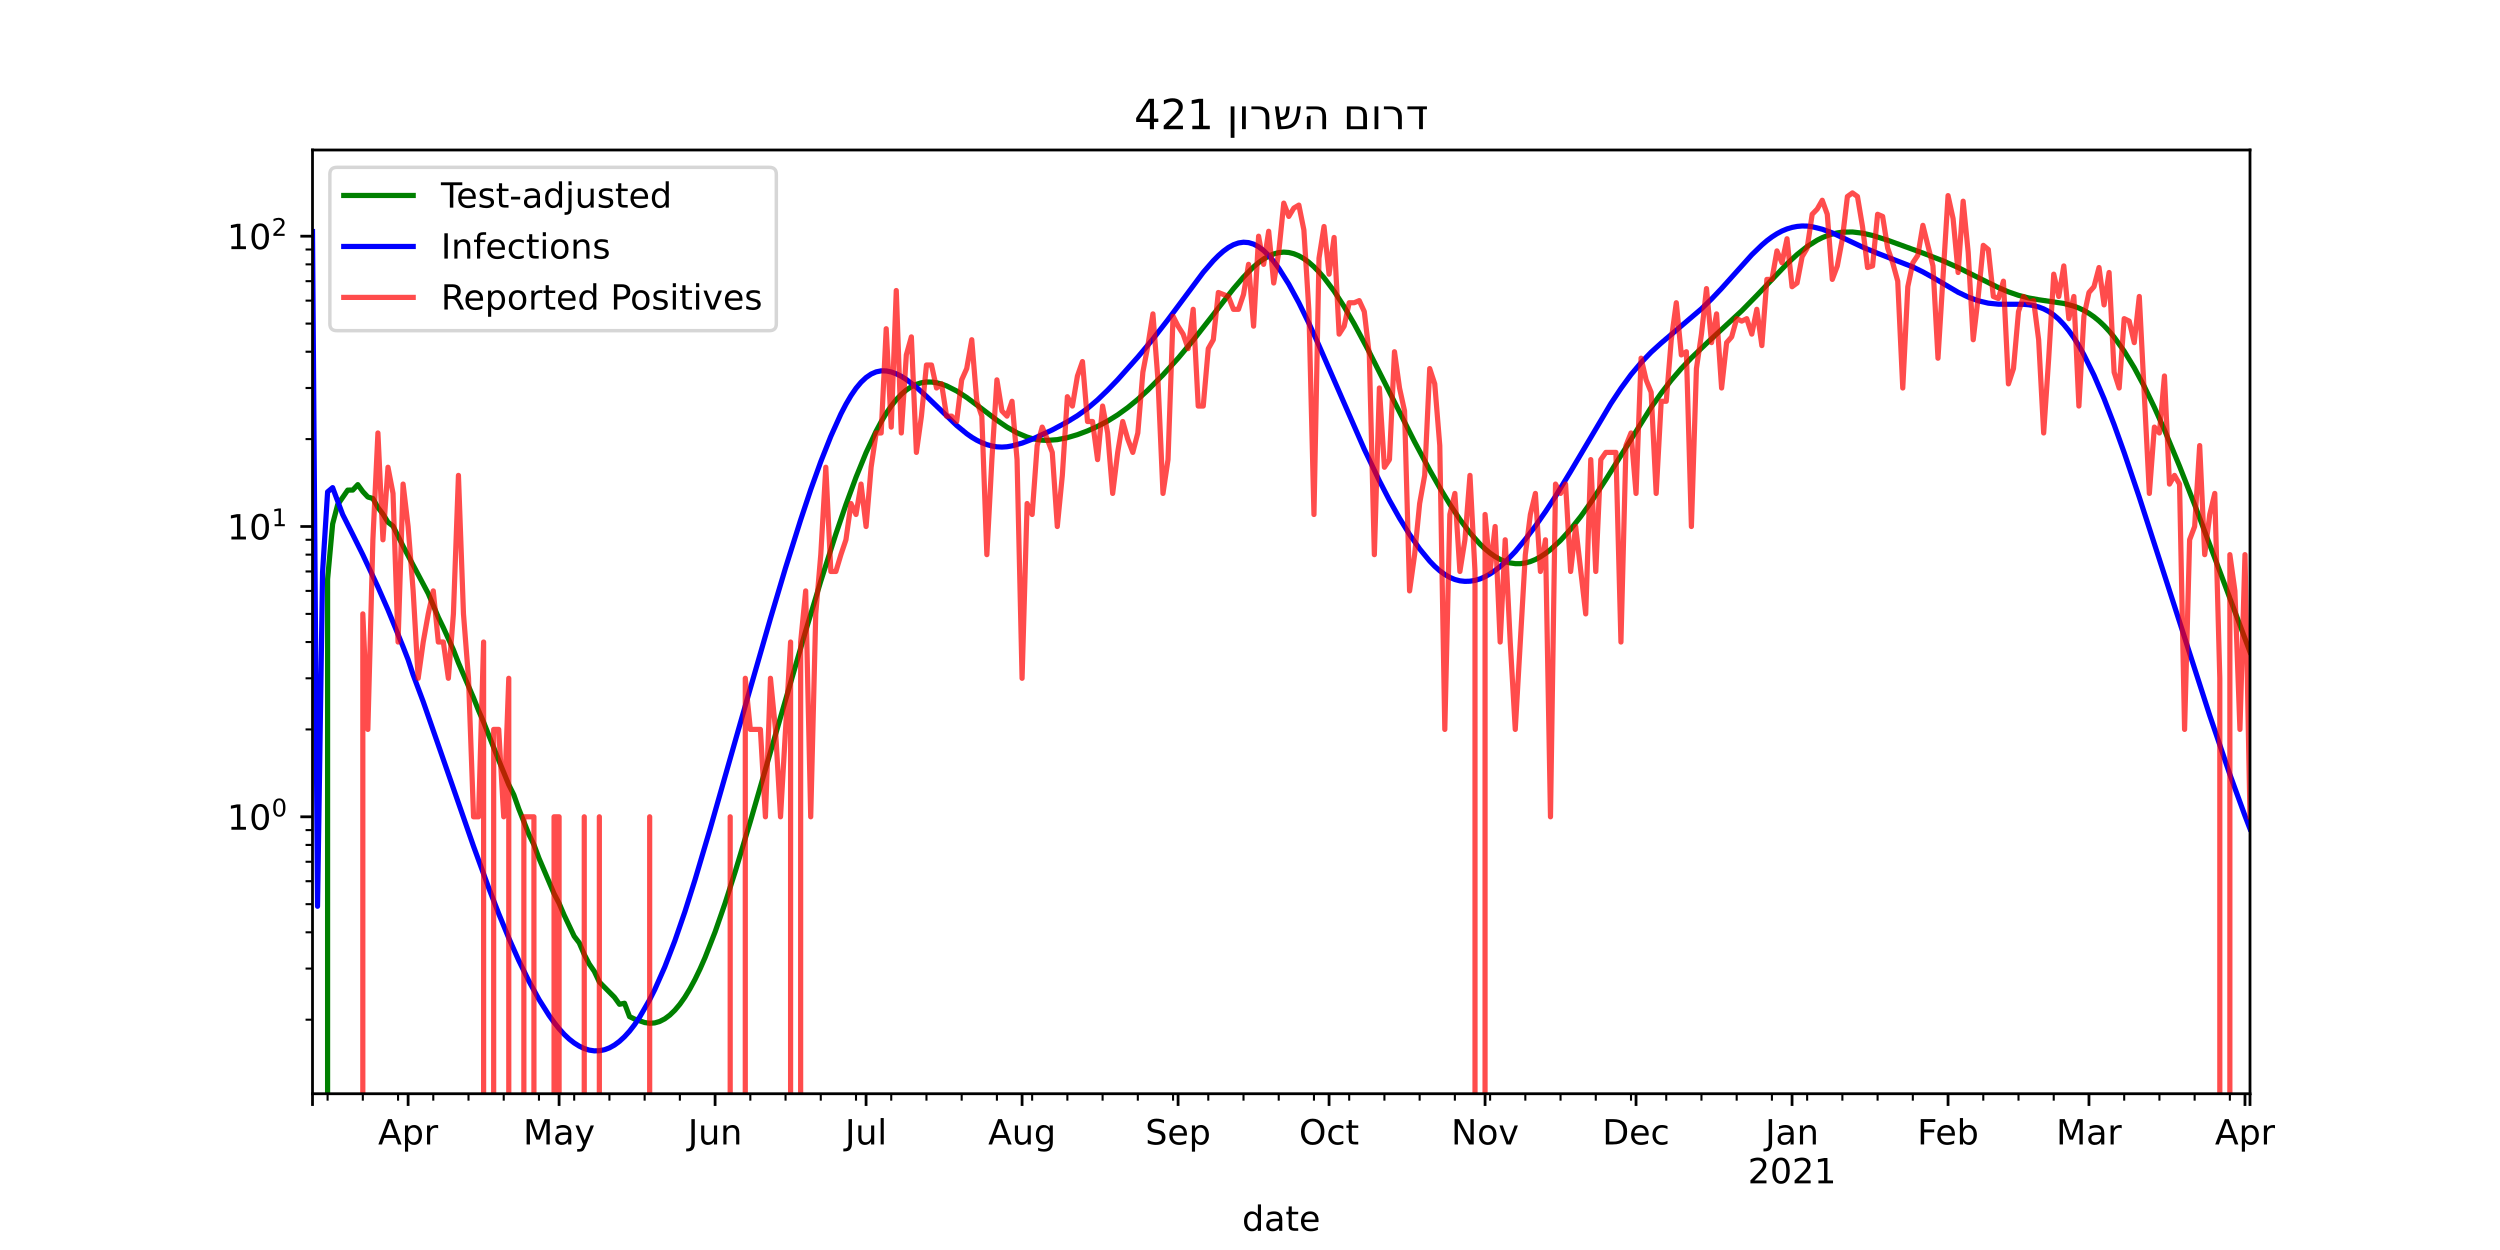 <?xml version="1.0" encoding="utf-8" standalone="no"?>
<!DOCTYPE svg PUBLIC "-//W3C//DTD SVG 1.1//EN"
  "http://www.w3.org/Graphics/SVG/1.1/DTD/svg11.dtd">
<!-- Created with matplotlib (https://matplotlib.org/) -->
<svg height="360pt" version="1.1" viewBox="0 0 720 360" width="720pt" xmlns="http://www.w3.org/2000/svg" xmlns:xlink="http://www.w3.org/1999/xlink">
 <defs>
  <style type="text/css">*{stroke-linecap:butt;stroke-linejoin:round;}</style>
 </defs>
 <g id="figure_1">
  <g id="patch_1">
   <path d="M 0 360 
L 720 360 
L 720 0 
L 0 0 
z
" style="fill:#ffffff;"/>
  </g>
  <g id="axes_1">
   <g id="patch_2">
    <path d="M 90 315 
L 648 315 
L 648 43.2 
L 90 43.2 
z
" style="fill:#ffffff;"/>
   </g>
   <g id="matplotlib.axis_1">
    <g id="xtick_1">
     <g id="line2d_1">
      <defs>
       <path d="M 0 0 
L 0 3.5 
" id="meee4bec865" style="stroke:#000000;stroke-width:0.8;"/>
      </defs>
      <g>
       <use style="stroke:#000000;stroke-width:0.8;" x="90" xlink:href="#meee4bec865" y="315"/>
      </g>
     </g>
    </g>
    <g id="xtick_2">
     <g id="line2d_2">
      <g>
       <use style="stroke:#000000;stroke-width:0.8;" x="117.538" xlink:href="#meee4bec865" y="315"/>
      </g>
     </g>
     <g id="text_1">
      <!-- Apr -->
      <g transform="translate(108.888 329.598)scale(0.1 -0.1)">
       <defs>
        <path d="M 34.188 63.188 
L 20.797 26.906 
L 47.609 26.906 
z
M 28.609 72.906 
L 39.797 72.906 
L 67.578 0 
L 57.328 0 
L 50.688 18.703 
L 17.828 18.703 
L 11.188 0 
L 0.781 0 
z
" id="DejaVuSans-65"/>
        <path d="M 18.109 8.203 
L 18.109 -20.797 
L 9.078 -20.797 
L 9.078 54.688 
L 18.109 54.688 
L 18.109 46.391 
Q 20.953 51.266 25.266 53.625 
Q 29.594 56 35.594 56 
Q 45.562 56 51.781 48.094 
Q 58.016 40.188 58.016 27.297 
Q 58.016 14.406 51.781 6.484 
Q 45.562 -1.422 35.594 -1.422 
Q 29.594 -1.422 25.266 0.953 
Q 20.953 3.328 18.109 8.203 
z
M 48.688 27.297 
Q 48.688 37.203 44.609 42.844 
Q 40.531 48.484 33.406 48.484 
Q 26.266 48.484 22.188 42.844 
Q 18.109 37.203 18.109 27.297 
Q 18.109 17.391 22.188 11.75 
Q 26.266 6.109 33.406 6.109 
Q 40.531 6.109 44.609 11.75 
Q 48.688 17.391 48.688 27.297 
z
" id="DejaVuSans-112"/>
        <path d="M 41.109 46.297 
Q 39.594 47.172 37.812 47.578 
Q 36.031 48 33.891 48 
Q 26.266 48 22.188 43.047 
Q 18.109 38.094 18.109 28.812 
L 18.109 0 
L 9.078 0 
L 9.078 54.688 
L 18.109 54.688 
L 18.109 46.188 
Q 20.953 51.172 25.484 53.578 
Q 30.031 56 36.531 56 
Q 37.453 56 38.578 55.875 
Q 39.703 55.766 41.062 55.516 
z
" id="DejaVuSans-114"/>
       </defs>
       <use xlink:href="#DejaVuSans-65"/>
       <use x="68.408" xlink:href="#DejaVuSans-112"/>
       <use x="131.885" xlink:href="#DejaVuSans-114"/>
      </g>
     </g>
    </g>
    <g id="xtick_3">
     <g id="line2d_3">
      <g>
       <use style="stroke:#000000;stroke-width:0.8;" x="161.018" xlink:href="#meee4bec865" y="315"/>
      </g>
     </g>
     <g id="text_2">
      <!-- May -->
      <g transform="translate(150.681 329.598)scale(0.1 -0.1)">
       <defs>
        <path d="M 9.812 72.906 
L 24.516 72.906 
L 43.109 23.297 
L 61.812 72.906 
L 76.516 72.906 
L 76.516 0 
L 66.891 0 
L 66.891 64.016 
L 48.094 14.016 
L 38.188 14.016 
L 19.391 64.016 
L 19.391 0 
L 9.812 0 
z
" id="DejaVuSans-77"/>
        <path d="M 34.281 27.484 
Q 23.391 27.484 19.188 25 
Q 14.984 22.516 14.984 16.5 
Q 14.984 11.719 18.141 8.906 
Q 21.297 6.109 26.703 6.109 
Q 34.188 6.109 38.703 11.406 
Q 43.219 16.703 43.219 25.484 
L 43.219 27.484 
z
M 52.203 31.203 
L 52.203 0 
L 43.219 0 
L 43.219 8.297 
Q 40.141 3.328 35.547 0.953 
Q 30.953 -1.422 24.312 -1.422 
Q 15.922 -1.422 10.953 3.297 
Q 6 8.016 6 15.922 
Q 6 25.141 12.172 29.828 
Q 18.359 34.516 30.609 34.516 
L 43.219 34.516 
L 43.219 35.406 
Q 43.219 41.609 39.141 45 
Q 35.062 48.391 27.688 48.391 
Q 23 48.391 18.547 47.266 
Q 14.109 46.141 10.016 43.891 
L 10.016 52.203 
Q 14.938 54.109 19.578 55.047 
Q 24.219 56 28.609 56 
Q 40.484 56 46.344 49.844 
Q 52.203 43.703 52.203 31.203 
z
" id="DejaVuSans-97"/>
        <path d="M 32.172 -5.078 
Q 28.375 -14.844 24.75 -17.812 
Q 21.141 -20.797 15.094 -20.797 
L 7.906 -20.797 
L 7.906 -13.281 
L 13.188 -13.281 
Q 16.891 -13.281 18.938 -11.516 
Q 21 -9.766 23.484 -3.219 
L 25.094 0.875 
L 2.984 54.688 
L 12.5 54.688 
L 29.594 11.922 
L 46.688 54.688 
L 56.203 54.688 
z
" id="DejaVuSans-121"/>
       </defs>
       <use xlink:href="#DejaVuSans-77"/>
       <use x="86.279" xlink:href="#DejaVuSans-97"/>
       <use x="147.559" xlink:href="#DejaVuSans-121"/>
      </g>
     </g>
    </g>
    <g id="xtick_4">
     <g id="line2d_4">
      <g>
       <use style="stroke:#000000;stroke-width:0.8;" x="205.948" xlink:href="#meee4bec865" y="315"/>
      </g>
     </g>
     <g id="text_3">
      <!-- Jun -->
      <g transform="translate(198.136 329.598)scale(0.1 -0.1)">
       <defs>
        <path d="M 9.812 72.906 
L 19.672 72.906 
L 19.672 5.078 
Q 19.672 -8.109 14.672 -14.062 
Q 9.672 -20.016 -1.422 -20.016 
L -5.172 -20.016 
L -5.172 -11.719 
L -2.094 -11.719 
Q 4.438 -11.719 7.125 -8.047 
Q 9.812 -4.391 9.812 5.078 
z
" id="DejaVuSans-74"/>
        <path d="M 8.5 21.578 
L 8.5 54.688 
L 17.484 54.688 
L 17.484 21.922 
Q 17.484 14.156 20.5 10.266 
Q 23.531 6.391 29.594 6.391 
Q 36.859 6.391 41.078 11.031 
Q 45.312 15.672 45.312 23.688 
L 45.312 54.688 
L 54.297 54.688 
L 54.297 0 
L 45.312 0 
L 45.312 8.406 
Q 42.047 3.422 37.719 1 
Q 33.406 -1.422 27.688 -1.422 
Q 18.266 -1.422 13.375 4.438 
Q 8.5 10.297 8.5 21.578 
z
M 31.109 56 
z
" id="DejaVuSans-117"/>
        <path d="M 54.891 33.016 
L 54.891 0 
L 45.906 0 
L 45.906 32.719 
Q 45.906 40.484 42.875 44.328 
Q 39.844 48.188 33.797 48.188 
Q 26.516 48.188 22.312 43.547 
Q 18.109 38.922 18.109 30.906 
L 18.109 0 
L 9.078 0 
L 9.078 54.688 
L 18.109 54.688 
L 18.109 46.188 
Q 21.344 51.125 25.703 53.562 
Q 30.078 56 35.797 56 
Q 45.219 56 50.047 50.172 
Q 54.891 44.344 54.891 33.016 
z
" id="DejaVuSans-110"/>
       </defs>
       <use xlink:href="#DejaVuSans-74"/>
       <use x="29.492" xlink:href="#DejaVuSans-117"/>
       <use x="92.871" xlink:href="#DejaVuSans-110"/>
      </g>
     </g>
    </g>
    <g id="xtick_5">
     <g id="line2d_5">
      <g>
       <use style="stroke:#000000;stroke-width:0.8;" x="249.429" xlink:href="#meee4bec865" y="315"/>
      </g>
     </g>
     <g id="text_4">
      <!-- Jul -->
      <g transform="translate(243.396 329.598)scale(0.1 -0.1)">
       <defs>
        <path d="M 9.422 75.984 
L 18.406 75.984 
L 18.406 0 
L 9.422 0 
z
" id="DejaVuSans-108"/>
       </defs>
       <use xlink:href="#DejaVuSans-74"/>
       <use x="29.492" xlink:href="#DejaVuSans-117"/>
       <use x="92.871" xlink:href="#DejaVuSans-108"/>
      </g>
     </g>
    </g>
    <g id="xtick_6">
     <g id="line2d_6">
      <g>
       <use style="stroke:#000000;stroke-width:0.8;" x="294.358" xlink:href="#meee4bec865" y="315"/>
      </g>
     </g>
     <g id="text_5">
      <!-- Aug -->
      <g transform="translate(284.595 329.598)scale(0.1 -0.1)">
       <defs>
        <path d="M 45.406 27.984 
Q 45.406 37.75 41.375 43.109 
Q 37.359 48.484 30.078 48.484 
Q 22.859 48.484 18.828 43.109 
Q 14.797 37.75 14.797 27.984 
Q 14.797 18.266 18.828 12.891 
Q 22.859 7.516 30.078 7.516 
Q 37.359 7.516 41.375 12.891 
Q 45.406 18.266 45.406 27.984 
z
M 54.391 6.781 
Q 54.391 -7.172 48.188 -13.984 
Q 42 -20.797 29.203 -20.797 
Q 24.469 -20.797 20.266 -20.094 
Q 16.062 -19.391 12.109 -17.922 
L 12.109 -9.188 
Q 16.062 -11.328 19.922 -12.344 
Q 23.781 -13.375 27.781 -13.375 
Q 36.625 -13.375 41.016 -8.766 
Q 45.406 -4.156 45.406 5.172 
L 45.406 9.625 
Q 42.625 4.781 38.281 2.391 
Q 33.938 0 27.875 0 
Q 17.828 0 11.672 7.656 
Q 5.516 15.328 5.516 27.984 
Q 5.516 40.672 11.672 48.328 
Q 17.828 56 27.875 56 
Q 33.938 56 38.281 53.609 
Q 42.625 51.219 45.406 46.391 
L 45.406 54.688 
L 54.391 54.688 
z
" id="DejaVuSans-103"/>
       </defs>
       <use xlink:href="#DejaVuSans-65"/>
       <use x="68.408" xlink:href="#DejaVuSans-117"/>
       <use x="131.787" xlink:href="#DejaVuSans-103"/>
      </g>
     </g>
    </g>
    <g id="xtick_7">
     <g id="line2d_7">
      <g>
       <use style="stroke:#000000;stroke-width:0.8;" x="339.288" xlink:href="#meee4bec865" y="315"/>
      </g>
     </g>
     <g id="text_6">
      <!-- Sep -->
      <g transform="translate(329.863 329.598)scale(0.1 -0.1)">
       <defs>
        <path d="M 53.516 70.516 
L 53.516 60.891 
Q 47.906 63.578 42.922 64.891 
Q 37.938 66.219 33.297 66.219 
Q 25.25 66.219 20.875 63.094 
Q 16.5 59.969 16.5 54.203 
Q 16.5 49.359 19.406 46.891 
Q 22.312 44.438 30.422 42.922 
L 36.375 41.703 
Q 47.406 39.594 52.656 34.297 
Q 57.906 29 57.906 20.125 
Q 57.906 9.516 50.797 4.047 
Q 43.703 -1.422 29.984 -1.422 
Q 24.812 -1.422 18.969 -0.25 
Q 13.141 0.922 6.891 3.219 
L 6.891 13.375 
Q 12.891 10.016 18.656 8.297 
Q 24.422 6.594 29.984 6.594 
Q 38.422 6.594 43.016 9.906 
Q 47.609 13.234 47.609 19.391 
Q 47.609 24.75 44.312 27.781 
Q 41.016 30.812 33.5 32.328 
L 27.484 33.5 
Q 16.453 35.688 11.516 40.375 
Q 6.594 45.062 6.594 53.422 
Q 6.594 63.094 13.406 68.656 
Q 20.219 74.219 32.172 74.219 
Q 37.312 74.219 42.625 73.281 
Q 47.953 72.359 53.516 70.516 
z
" id="DejaVuSans-83"/>
        <path d="M 56.203 29.594 
L 56.203 25.203 
L 14.891 25.203 
Q 15.484 15.922 20.484 11.062 
Q 25.484 6.203 34.422 6.203 
Q 39.594 6.203 44.453 7.469 
Q 49.312 8.734 54.109 11.281 
L 54.109 2.781 
Q 49.266 0.734 44.188 -0.344 
Q 39.109 -1.422 33.891 -1.422 
Q 20.797 -1.422 13.156 6.188 
Q 5.516 13.812 5.516 26.812 
Q 5.516 40.234 12.766 48.109 
Q 20.016 56 32.328 56 
Q 43.359 56 49.781 48.891 
Q 56.203 41.797 56.203 29.594 
z
M 47.219 32.234 
Q 47.125 39.594 43.094 43.984 
Q 39.062 48.391 32.422 48.391 
Q 24.906 48.391 20.391 44.141 
Q 15.875 39.891 15.188 32.172 
z
" id="DejaVuSans-101"/>
       </defs>
       <use xlink:href="#DejaVuSans-83"/>
       <use x="63.477" xlink:href="#DejaVuSans-101"/>
       <use x="125" xlink:href="#DejaVuSans-112"/>
      </g>
     </g>
    </g>
    <g id="xtick_8">
     <g id="line2d_8">
      <g>
       <use style="stroke:#000000;stroke-width:0.8;" x="382.769" xlink:href="#meee4bec865" y="315"/>
      </g>
     </g>
     <g id="text_7">
      <!-- Oct -->
      <g transform="translate(374.124 329.598)scale(0.1 -0.1)">
       <defs>
        <path d="M 39.406 66.219 
Q 28.656 66.219 22.328 58.203 
Q 16.016 50.203 16.016 36.375 
Q 16.016 22.609 22.328 14.594 
Q 28.656 6.594 39.406 6.594 
Q 50.141 6.594 56.422 14.594 
Q 62.703 22.609 62.703 36.375 
Q 62.703 50.203 56.422 58.203 
Q 50.141 66.219 39.406 66.219 
z
M 39.406 74.219 
Q 54.734 74.219 63.906 63.938 
Q 73.094 53.656 73.094 36.375 
Q 73.094 19.141 63.906 8.859 
Q 54.734 -1.422 39.406 -1.422 
Q 24.031 -1.422 14.812 8.828 
Q 5.609 19.094 5.609 36.375 
Q 5.609 53.656 14.812 63.938 
Q 24.031 74.219 39.406 74.219 
z
" id="DejaVuSans-79"/>
        <path d="M 48.781 52.594 
L 48.781 44.188 
Q 44.969 46.297 41.141 47.344 
Q 37.312 48.391 33.406 48.391 
Q 24.656 48.391 19.812 42.844 
Q 14.984 37.312 14.984 27.297 
Q 14.984 17.281 19.812 11.734 
Q 24.656 6.203 33.406 6.203 
Q 37.312 6.203 41.141 7.25 
Q 44.969 8.297 48.781 10.406 
L 48.781 2.094 
Q 45.016 0.344 40.984 -0.531 
Q 36.969 -1.422 32.422 -1.422 
Q 20.062 -1.422 12.781 6.344 
Q 5.516 14.109 5.516 27.297 
Q 5.516 40.672 12.859 48.328 
Q 20.219 56 33.016 56 
Q 37.156 56 41.109 55.141 
Q 45.062 54.297 48.781 52.594 
z
" id="DejaVuSans-99"/>
        <path d="M 18.312 70.219 
L 18.312 54.688 
L 36.812 54.688 
L 36.812 47.703 
L 18.312 47.703 
L 18.312 18.016 
Q 18.312 11.328 20.141 9.422 
Q 21.969 7.516 27.594 7.516 
L 36.812 7.516 
L 36.812 0 
L 27.594 0 
Q 17.188 0 13.234 3.875 
Q 9.281 7.766 9.281 18.016 
L 9.281 47.703 
L 2.688 47.703 
L 2.688 54.688 
L 9.281 54.688 
L 9.281 70.219 
z
" id="DejaVuSans-116"/>
       </defs>
       <use xlink:href="#DejaVuSans-79"/>
       <use x="78.711" xlink:href="#DejaVuSans-99"/>
       <use x="133.691" xlink:href="#DejaVuSans-116"/>
      </g>
     </g>
    </g>
    <g id="xtick_9">
     <g id="line2d_9">
      <g>
       <use style="stroke:#000000;stroke-width:0.8;" x="427.699" xlink:href="#meee4bec865" y="315"/>
      </g>
     </g>
     <g id="text_8">
      <!-- Nov -->
      <g transform="translate(417.939 329.598)scale(0.1 -0.1)">
       <defs>
        <path d="M 9.812 72.906 
L 23.094 72.906 
L 55.422 11.922 
L 55.422 72.906 
L 64.984 72.906 
L 64.984 0 
L 51.703 0 
L 19.391 60.984 
L 19.391 0 
L 9.812 0 
z
" id="DejaVuSans-78"/>
        <path d="M 30.609 48.391 
Q 23.391 48.391 19.188 42.75 
Q 14.984 37.109 14.984 27.297 
Q 14.984 17.484 19.156 11.844 
Q 23.344 6.203 30.609 6.203 
Q 37.797 6.203 41.984 11.859 
Q 46.188 17.531 46.188 27.297 
Q 46.188 37.016 41.984 42.703 
Q 37.797 48.391 30.609 48.391 
z
M 30.609 56 
Q 42.328 56 49.016 48.375 
Q 55.719 40.766 55.719 27.297 
Q 55.719 13.875 49.016 6.219 
Q 42.328 -1.422 30.609 -1.422 
Q 18.844 -1.422 12.172 6.219 
Q 5.516 13.875 5.516 27.297 
Q 5.516 40.766 12.172 48.375 
Q 18.844 56 30.609 56 
z
" id="DejaVuSans-111"/>
        <path d="M 2.984 54.688 
L 12.5 54.688 
L 29.594 8.797 
L 46.688 54.688 
L 56.203 54.688 
L 35.688 0 
L 23.484 0 
z
" id="DejaVuSans-118"/>
       </defs>
       <use xlink:href="#DejaVuSans-78"/>
       <use x="74.805" xlink:href="#DejaVuSans-111"/>
       <use x="135.986" xlink:href="#DejaVuSans-118"/>
      </g>
     </g>
    </g>
    <g id="xtick_10">
     <g id="line2d_10">
      <g>
       <use style="stroke:#000000;stroke-width:0.8;" x="471.179" xlink:href="#meee4bec865" y="315"/>
      </g>
     </g>
     <g id="text_9">
      <!-- Dec -->
      <g transform="translate(461.503 329.598)scale(0.1 -0.1)">
       <defs>
        <path d="M 19.672 64.797 
L 19.672 8.109 
L 31.594 8.109 
Q 46.688 8.109 53.688 14.938 
Q 60.688 21.781 60.688 36.531 
Q 60.688 51.172 53.688 57.984 
Q 46.688 64.797 31.594 64.797 
z
M 9.812 72.906 
L 30.078 72.906 
Q 51.266 72.906 61.172 64.094 
Q 71.094 55.281 71.094 36.531 
Q 71.094 17.672 61.125 8.828 
Q 51.172 0 30.078 0 
L 9.812 0 
z
" id="DejaVuSans-68"/>
       </defs>
       <use xlink:href="#DejaVuSans-68"/>
       <use x="77.002" xlink:href="#DejaVuSans-101"/>
       <use x="138.525" xlink:href="#DejaVuSans-99"/>
      </g>
     </g>
    </g>
    <g id="xtick_11">
     <g id="line2d_11">
      <g>
       <use style="stroke:#000000;stroke-width:0.8;" x="516.109" xlink:href="#meee4bec865" y="315"/>
      </g>
     </g>
     <g id="text_10">
      <!-- Jan -->
      <g transform="translate(508.401 329.598)scale(0.1 -0.1)">
       <use xlink:href="#DejaVuSans-74"/>
       <use x="29.492" xlink:href="#DejaVuSans-97"/>
       <use x="90.771" xlink:href="#DejaVuSans-110"/>
      </g>
      <!-- 2021 -->
      <g transform="translate(503.384 340.796)scale(0.1 -0.1)">
       <defs>
        <path d="M 19.188 8.297 
L 53.609 8.297 
L 53.609 0 
L 7.328 0 
L 7.328 8.297 
Q 12.938 14.109 22.625 23.891 
Q 32.328 33.688 34.812 36.531 
Q 39.547 41.844 41.422 45.531 
Q 43.312 49.219 43.312 52.781 
Q 43.312 58.594 39.234 62.25 
Q 35.156 65.922 28.609 65.922 
Q 23.969 65.922 18.812 64.312 
Q 13.672 62.703 7.812 59.422 
L 7.812 69.391 
Q 13.766 71.781 18.938 73 
Q 24.125 74.219 28.422 74.219 
Q 39.75 74.219 46.484 68.547 
Q 53.219 62.891 53.219 53.422 
Q 53.219 48.922 51.531 44.891 
Q 49.859 40.875 45.406 35.406 
Q 44.188 33.984 37.641 27.219 
Q 31.109 20.453 19.188 8.297 
z
" id="DejaVuSans-50"/>
        <path d="M 31.781 66.406 
Q 24.172 66.406 20.328 58.906 
Q 16.5 51.422 16.5 36.375 
Q 16.5 21.391 20.328 13.891 
Q 24.172 6.391 31.781 6.391 
Q 39.453 6.391 43.281 13.891 
Q 47.125 21.391 47.125 36.375 
Q 47.125 51.422 43.281 58.906 
Q 39.453 66.406 31.781 66.406 
z
M 31.781 74.219 
Q 44.047 74.219 50.516 64.516 
Q 56.984 54.828 56.984 36.375 
Q 56.984 17.969 50.516 8.266 
Q 44.047 -1.422 31.781 -1.422 
Q 19.531 -1.422 13.062 8.266 
Q 6.594 17.969 6.594 36.375 
Q 6.594 54.828 13.062 64.516 
Q 19.531 74.219 31.781 74.219 
z
" id="DejaVuSans-48"/>
        <path d="M 12.406 8.297 
L 28.516 8.297 
L 28.516 63.922 
L 10.984 60.406 
L 10.984 69.391 
L 28.422 72.906 
L 38.281 72.906 
L 38.281 8.297 
L 54.391 8.297 
L 54.391 0 
L 12.406 0 
z
" id="DejaVuSans-49"/>
       </defs>
       <use xlink:href="#DejaVuSans-50"/>
       <use x="63.623" xlink:href="#DejaVuSans-48"/>
       <use x="127.246" xlink:href="#DejaVuSans-50"/>
       <use x="190.869" xlink:href="#DejaVuSans-49"/>
      </g>
     </g>
    </g>
    <g id="xtick_12">
     <g id="line2d_12">
      <g>
       <use style="stroke:#000000;stroke-width:0.8;" x="561.039" xlink:href="#meee4bec865" y="315"/>
      </g>
     </g>
     <g id="text_11">
      <!-- Feb -->
      <g transform="translate(552.187 329.598)scale(0.1 -0.1)">
       <defs>
        <path d="M 9.812 72.906 
L 51.703 72.906 
L 51.703 64.594 
L 19.672 64.594 
L 19.672 43.109 
L 48.578 43.109 
L 48.578 34.812 
L 19.672 34.812 
L 19.672 0 
L 9.812 0 
z
" id="DejaVuSans-70"/>
        <path d="M 48.688 27.297 
Q 48.688 37.203 44.609 42.844 
Q 40.531 48.484 33.406 48.484 
Q 26.266 48.484 22.188 42.844 
Q 18.109 37.203 18.109 27.297 
Q 18.109 17.391 22.188 11.75 
Q 26.266 6.109 33.406 6.109 
Q 40.531 6.109 44.609 11.75 
Q 48.688 17.391 48.688 27.297 
z
M 18.109 46.391 
Q 20.953 51.266 25.266 53.625 
Q 29.594 56 35.594 56 
Q 45.562 56 51.781 48.094 
Q 58.016 40.188 58.016 27.297 
Q 58.016 14.406 51.781 6.484 
Q 45.562 -1.422 35.594 -1.422 
Q 29.594 -1.422 25.266 0.953 
Q 20.953 3.328 18.109 8.203 
L 18.109 0 
L 9.078 0 
L 9.078 75.984 
L 18.109 75.984 
z
" id="DejaVuSans-98"/>
       </defs>
       <use xlink:href="#DejaVuSans-70"/>
       <use x="52.02" xlink:href="#DejaVuSans-101"/>
       <use x="113.543" xlink:href="#DejaVuSans-98"/>
      </g>
     </g>
    </g>
    <g id="xtick_13">
     <g id="line2d_13">
      <g>
       <use style="stroke:#000000;stroke-width:0.8;" x="601.621" xlink:href="#meee4bec865" y="315"/>
      </g>
     </g>
     <g id="text_12">
      <!-- Mar -->
      <g transform="translate(592.187 329.598)scale(0.1 -0.1)">
       <use xlink:href="#DejaVuSans-77"/>
       <use x="86.279" xlink:href="#DejaVuSans-97"/>
       <use x="147.559" xlink:href="#DejaVuSans-114"/>
      </g>
     </g>
    </g>
    <g id="xtick_14">
     <g id="line2d_14">
      <g>
       <use style="stroke:#000000;stroke-width:0.8;" x="646.551" xlink:href="#meee4bec865" y="315"/>
      </g>
     </g>
     <g id="text_13">
      <!-- Apr -->
      <g transform="translate(637.901 329.598)scale(0.1 -0.1)">
       <use xlink:href="#DejaVuSans-65"/>
       <use x="68.408" xlink:href="#DejaVuSans-112"/>
       <use x="131.885" xlink:href="#DejaVuSans-114"/>
      </g>
     </g>
    </g>
    <g id="xtick_15">
     <g id="line2d_15">
      <g>
       <use style="stroke:#000000;stroke-width:0.8;" x="648" xlink:href="#meee4bec865" y="315"/>
      </g>
     </g>
    </g>
    <g id="xtick_16">
     <g id="line2d_16">
      <defs>
       <path d="M 0 0 
L 0 2 
" id="m590984061e" style="stroke:#000000;stroke-width:0.6;"/>
      </defs>
      <g>
       <use style="stroke:#000000;stroke-width:0.6;" x="94.348" xlink:href="#m590984061e" y="315"/>
      </g>
     </g>
    </g>
    <g id="xtick_17">
     <g id="line2d_17">
      <g>
       <use style="stroke:#000000;stroke-width:0.6;" x="104.494" xlink:href="#m590984061e" y="315"/>
      </g>
     </g>
    </g>
    <g id="xtick_18">
     <g id="line2d_18">
      <g>
       <use style="stroke:#000000;stroke-width:0.6;" x="114.639" xlink:href="#m590984061e" y="315"/>
      </g>
     </g>
    </g>
    <g id="xtick_19">
     <g id="line2d_19">
      <g>
       <use style="stroke:#000000;stroke-width:0.6;" x="124.784" xlink:href="#m590984061e" y="315"/>
      </g>
     </g>
    </g>
    <g id="xtick_20">
     <g id="line2d_20">
      <g>
       <use style="stroke:#000000;stroke-width:0.6;" x="134.93" xlink:href="#m590984061e" y="315"/>
      </g>
     </g>
    </g>
    <g id="xtick_21">
     <g id="line2d_21">
      <g>
       <use style="stroke:#000000;stroke-width:0.6;" x="145.075" xlink:href="#m590984061e" y="315"/>
      </g>
     </g>
    </g>
    <g id="xtick_22">
     <g id="line2d_22">
      <g>
       <use style="stroke:#000000;stroke-width:0.6;" x="155.221" xlink:href="#m590984061e" y="315"/>
      </g>
     </g>
    </g>
    <g id="xtick_23">
     <g id="line2d_23">
      <g>
       <use style="stroke:#000000;stroke-width:0.6;" x="165.366" xlink:href="#m590984061e" y="315"/>
      </g>
     </g>
    </g>
    <g id="xtick_24">
     <g id="line2d_24">
      <g>
       <use style="stroke:#000000;stroke-width:0.6;" x="175.512" xlink:href="#m590984061e" y="315"/>
      </g>
     </g>
    </g>
    <g id="xtick_25">
     <g id="line2d_25">
      <g>
       <use style="stroke:#000000;stroke-width:0.6;" x="185.657" xlink:href="#m590984061e" y="315"/>
      </g>
     </g>
    </g>
    <g id="xtick_26">
     <g id="line2d_26">
      <g>
       <use style="stroke:#000000;stroke-width:0.6;" x="195.803" xlink:href="#m590984061e" y="315"/>
      </g>
     </g>
    </g>
    <g id="xtick_27">
     <g id="line2d_27">
      <g>
       <use style="stroke:#000000;stroke-width:0.6;" x="216.094" xlink:href="#m590984061e" y="315"/>
      </g>
     </g>
    </g>
    <g id="xtick_28">
     <g id="line2d_28">
      <g>
       <use style="stroke:#000000;stroke-width:0.6;" x="226.239" xlink:href="#m590984061e" y="315"/>
      </g>
     </g>
    </g>
    <g id="xtick_29">
     <g id="line2d_29">
      <g>
       <use style="stroke:#000000;stroke-width:0.6;" x="236.384" xlink:href="#m590984061e" y="315"/>
      </g>
     </g>
    </g>
    <g id="xtick_30">
     <g id="line2d_30">
      <g>
       <use style="stroke:#000000;stroke-width:0.6;" x="246.53" xlink:href="#m590984061e" y="315"/>
      </g>
     </g>
    </g>
    <g id="xtick_31">
     <g id="line2d_31">
      <g>
       <use style="stroke:#000000;stroke-width:0.6;" x="256.675" xlink:href="#m590984061e" y="315"/>
      </g>
     </g>
    </g>
    <g id="xtick_32">
     <g id="line2d_32">
      <g>
       <use style="stroke:#000000;stroke-width:0.6;" x="266.821" xlink:href="#m590984061e" y="315"/>
      </g>
     </g>
    </g>
    <g id="xtick_33">
     <g id="line2d_33">
      <g>
       <use style="stroke:#000000;stroke-width:0.6;" x="276.966" xlink:href="#m590984061e" y="315"/>
      </g>
     </g>
    </g>
    <g id="xtick_34">
     <g id="line2d_34">
      <g>
       <use style="stroke:#000000;stroke-width:0.6;" x="287.112" xlink:href="#m590984061e" y="315"/>
      </g>
     </g>
    </g>
    <g id="xtick_35">
     <g id="line2d_35">
      <g>
       <use style="stroke:#000000;stroke-width:0.6;" x="297.257" xlink:href="#m590984061e" y="315"/>
      </g>
     </g>
    </g>
    <g id="xtick_36">
     <g id="line2d_36">
      <g>
       <use style="stroke:#000000;stroke-width:0.6;" x="307.403" xlink:href="#m590984061e" y="315"/>
      </g>
     </g>
    </g>
    <g id="xtick_37">
     <g id="line2d_37">
      <g>
       <use style="stroke:#000000;stroke-width:0.6;" x="317.548" xlink:href="#m590984061e" y="315"/>
      </g>
     </g>
    </g>
    <g id="xtick_38">
     <g id="line2d_38">
      <g>
       <use style="stroke:#000000;stroke-width:0.6;" x="327.694" xlink:href="#m590984061e" y="315"/>
      </g>
     </g>
    </g>
    <g id="xtick_39">
     <g id="line2d_39">
      <g>
       <use style="stroke:#000000;stroke-width:0.6;" x="337.839" xlink:href="#m590984061e" y="315"/>
      </g>
     </g>
    </g>
    <g id="xtick_40">
     <g id="line2d_40">
      <g>
       <use style="stroke:#000000;stroke-width:0.6;" x="347.984" xlink:href="#m590984061e" y="315"/>
      </g>
     </g>
    </g>
    <g id="xtick_41">
     <g id="line2d_41">
      <g>
       <use style="stroke:#000000;stroke-width:0.6;" x="358.13" xlink:href="#m590984061e" y="315"/>
      </g>
     </g>
    </g>
    <g id="xtick_42">
     <g id="line2d_42">
      <g>
       <use style="stroke:#000000;stroke-width:0.6;" x="368.275" xlink:href="#m590984061e" y="315"/>
      </g>
     </g>
    </g>
    <g id="xtick_43">
     <g id="line2d_43">
      <g>
       <use style="stroke:#000000;stroke-width:0.6;" x="378.421" xlink:href="#m590984061e" y="315"/>
      </g>
     </g>
    </g>
    <g id="xtick_44">
     <g id="line2d_44">
      <g>
       <use style="stroke:#000000;stroke-width:0.6;" x="388.566" xlink:href="#m590984061e" y="315"/>
      </g>
     </g>
    </g>
    <g id="xtick_45">
     <g id="line2d_45">
      <g>
       <use style="stroke:#000000;stroke-width:0.6;" x="398.712" xlink:href="#m590984061e" y="315"/>
      </g>
     </g>
    </g>
    <g id="xtick_46">
     <g id="line2d_46">
      <g>
       <use style="stroke:#000000;stroke-width:0.6;" x="408.857" xlink:href="#m590984061e" y="315"/>
      </g>
     </g>
    </g>
    <g id="xtick_47">
     <g id="line2d_47">
      <g>
       <use style="stroke:#000000;stroke-width:0.6;" x="419.003" xlink:href="#m590984061e" y="315"/>
      </g>
     </g>
    </g>
    <g id="xtick_48">
     <g id="line2d_48">
      <g>
       <use style="stroke:#000000;stroke-width:0.6;" x="429.148" xlink:href="#m590984061e" y="315"/>
      </g>
     </g>
    </g>
    <g id="xtick_49">
     <g id="line2d_49">
      <g>
       <use style="stroke:#000000;stroke-width:0.6;" x="439.294" xlink:href="#m590984061e" y="315"/>
      </g>
     </g>
    </g>
    <g id="xtick_50">
     <g id="line2d_50">
      <g>
       <use style="stroke:#000000;stroke-width:0.6;" x="449.439" xlink:href="#m590984061e" y="315"/>
      </g>
     </g>
    </g>
    <g id="xtick_51">
     <g id="line2d_51">
      <g>
       <use style="stroke:#000000;stroke-width:0.6;" x="459.584" xlink:href="#m590984061e" y="315"/>
      </g>
     </g>
    </g>
    <g id="xtick_52">
     <g id="line2d_52">
      <g>
       <use style="stroke:#000000;stroke-width:0.6;" x="469.73" xlink:href="#m590984061e" y="315"/>
      </g>
     </g>
    </g>
    <g id="xtick_53">
     <g id="line2d_53">
      <g>
       <use style="stroke:#000000;stroke-width:0.6;" x="479.875" xlink:href="#m590984061e" y="315"/>
      </g>
     </g>
    </g>
    <g id="xtick_54">
     <g id="line2d_54">
      <g>
       <use style="stroke:#000000;stroke-width:0.6;" x="490.021" xlink:href="#m590984061e" y="315"/>
      </g>
     </g>
    </g>
    <g id="xtick_55">
     <g id="line2d_55">
      <g>
       <use style="stroke:#000000;stroke-width:0.6;" x="500.166" xlink:href="#m590984061e" y="315"/>
      </g>
     </g>
    </g>
    <g id="xtick_56">
     <g id="line2d_56">
      <g>
       <use style="stroke:#000000;stroke-width:0.6;" x="510.312" xlink:href="#m590984061e" y="315"/>
      </g>
     </g>
    </g>
    <g id="xtick_57">
     <g id="line2d_57">
      <g>
       <use style="stroke:#000000;stroke-width:0.6;" x="520.457" xlink:href="#m590984061e" y="315"/>
      </g>
     </g>
    </g>
    <g id="xtick_58">
     <g id="line2d_58">
      <g>
       <use style="stroke:#000000;stroke-width:0.6;" x="530.603" xlink:href="#m590984061e" y="315"/>
      </g>
     </g>
    </g>
    <g id="xtick_59">
     <g id="line2d_59">
      <g>
       <use style="stroke:#000000;stroke-width:0.6;" x="540.748" xlink:href="#m590984061e" y="315"/>
      </g>
     </g>
    </g>
    <g id="xtick_60">
     <g id="line2d_60">
      <g>
       <use style="stroke:#000000;stroke-width:0.6;" x="550.894" xlink:href="#m590984061e" y="315"/>
      </g>
     </g>
    </g>
    <g id="xtick_61">
     <g id="line2d_61">
      <g>
       <use style="stroke:#000000;stroke-width:0.6;" x="571.184" xlink:href="#m590984061e" y="315"/>
      </g>
     </g>
    </g>
    <g id="xtick_62">
     <g id="line2d_62">
      <g>
       <use style="stroke:#000000;stroke-width:0.6;" x="581.33" xlink:href="#m590984061e" y="315"/>
      </g>
     </g>
    </g>
    <g id="xtick_63">
     <g id="line2d_63">
      <g>
       <use style="stroke:#000000;stroke-width:0.6;" x="591.475" xlink:href="#m590984061e" y="315"/>
      </g>
     </g>
    </g>
    <g id="xtick_64">
     <g id="line2d_64">
      <g>
       <use style="stroke:#000000;stroke-width:0.6;" x="611.766" xlink:href="#m590984061e" y="315"/>
      </g>
     </g>
    </g>
    <g id="xtick_65">
     <g id="line2d_65">
      <g>
       <use style="stroke:#000000;stroke-width:0.6;" x="621.912" xlink:href="#m590984061e" y="315"/>
      </g>
     </g>
    </g>
    <g id="xtick_66">
     <g id="line2d_66">
      <g>
       <use style="stroke:#000000;stroke-width:0.6;" x="632.057" xlink:href="#m590984061e" y="315"/>
      </g>
     </g>
    </g>
    <g id="xtick_67">
     <g id="line2d_67">
      <g>
       <use style="stroke:#000000;stroke-width:0.6;" x="642.203" xlink:href="#m590984061e" y="315"/>
      </g>
     </g>
    </g>
    <g id="text_14">
     <!-- date -->
     <g transform="translate(357.725 354.474)scale(0.1 -0.1)">
      <defs>
       <path d="M 45.406 46.391 
L 45.406 75.984 
L 54.391 75.984 
L 54.391 0 
L 45.406 0 
L 45.406 8.203 
Q 42.578 3.328 38.25 0.953 
Q 33.938 -1.422 27.875 -1.422 
Q 17.969 -1.422 11.734 6.484 
Q 5.516 14.406 5.516 27.297 
Q 5.516 40.188 11.734 48.094 
Q 17.969 56 27.875 56 
Q 33.938 56 38.25 53.625 
Q 42.578 51.266 45.406 46.391 
z
M 14.797 27.297 
Q 14.797 17.391 18.875 11.75 
Q 22.953 6.109 30.078 6.109 
Q 37.203 6.109 41.297 11.75 
Q 45.406 17.391 45.406 27.297 
Q 45.406 37.203 41.297 42.844 
Q 37.203 48.484 30.078 48.484 
Q 22.953 48.484 18.875 42.844 
Q 14.797 37.203 14.797 27.297 
z
" id="DejaVuSans-100"/>
      </defs>
      <use xlink:href="#DejaVuSans-100"/>
      <use x="63.477" xlink:href="#DejaVuSans-97"/>
      <use x="124.756" xlink:href="#DejaVuSans-116"/>
      <use x="163.965" xlink:href="#DejaVuSans-101"/>
     </g>
    </g>
   </g>
   <g id="matplotlib.axis_2">
    <g id="ytick_1">
     <g id="line2d_68">
      <defs>
       <path d="M 0 0 
L -3.5 0 
" id="md285276886" style="stroke:#000000;stroke-width:0.8;"/>
      </defs>
      <g>
       <use style="stroke:#000000;stroke-width:0.8;" x="90" xlink:href="#md285276886" y="235.237"/>
      </g>
     </g>
     <g id="text_15">
      <!-- $\mathdefault{10^{0}}$ -->
      <g transform="translate(65.4 239.037)scale(0.1 -0.1)">
       <use transform="translate(0 0.766)" xlink:href="#DejaVuSans-49"/>
       <use transform="translate(63.623 0.766)" xlink:href="#DejaVuSans-48"/>
       <use transform="translate(128.203 39.047)scale(0.7)" xlink:href="#DejaVuSans-48"/>
      </g>
     </g>
    </g>
    <g id="ytick_2">
     <g id="line2d_69">
      <g>
       <use style="stroke:#000000;stroke-width:0.8;" x="90" xlink:href="#md285276886" y="151.634"/>
      </g>
     </g>
     <g id="text_16">
      <!-- $\mathdefault{10^{1}}$ -->
      <g transform="translate(65.4 155.433)scale(0.1 -0.1)">
       <use transform="translate(0 0.684)" xlink:href="#DejaVuSans-49"/>
       <use transform="translate(63.623 0.684)" xlink:href="#DejaVuSans-48"/>
       <use transform="translate(128.203 38.966)scale(0.7)" xlink:href="#DejaVuSans-49"/>
      </g>
     </g>
    </g>
    <g id="ytick_3">
     <g id="line2d_70">
      <g>
       <use style="stroke:#000000;stroke-width:0.8;" x="90" xlink:href="#md285276886" y="68.03"/>
      </g>
     </g>
     <g id="text_17">
      <!-- $\mathdefault{10^{2}}$ -->
      <g transform="translate(65.4 71.829)scale(0.1 -0.1)">
       <use transform="translate(0 0.766)" xlink:href="#DejaVuSans-49"/>
       <use transform="translate(63.623 0.766)" xlink:href="#DejaVuSans-48"/>
       <use transform="translate(128.203 39.047)scale(0.7)" xlink:href="#DejaVuSans-50"/>
      </g>
     </g>
    </g>
    <g id="ytick_4">
     <g id="line2d_71">
      <defs>
       <path d="M 0 0 
L -2 0 
" id="m9e7eb6476f" style="stroke:#000000;stroke-width:0.6;"/>
      </defs>
      <g>
       <use style="stroke:#000000;stroke-width:0.6;" x="90" xlink:href="#m9e7eb6476f" y="293.674"/>
      </g>
     </g>
    </g>
    <g id="ytick_5">
     <g id="line2d_72">
      <g>
       <use style="stroke:#000000;stroke-width:0.6;" x="90" xlink:href="#m9e7eb6476f" y="278.952"/>
      </g>
     </g>
    </g>
    <g id="ytick_6">
     <g id="line2d_73">
      <g>
       <use style="stroke:#000000;stroke-width:0.6;" x="90" xlink:href="#m9e7eb6476f" y="268.507"/>
      </g>
     </g>
    </g>
    <g id="ytick_7">
     <g id="line2d_74">
      <g>
       <use style="stroke:#000000;stroke-width:0.6;" x="90" xlink:href="#m9e7eb6476f" y="260.405"/>
      </g>
     </g>
    </g>
    <g id="ytick_8">
     <g id="line2d_75">
      <g>
       <use style="stroke:#000000;stroke-width:0.6;" x="90" xlink:href="#m9e7eb6476f" y="253.785"/>
      </g>
     </g>
    </g>
    <g id="ytick_9">
     <g id="line2d_76">
      <g>
       <use style="stroke:#000000;stroke-width:0.6;" x="90" xlink:href="#m9e7eb6476f" y="248.188"/>
      </g>
     </g>
    </g>
    <g id="ytick_10">
     <g id="line2d_77">
      <g>
       <use style="stroke:#000000;stroke-width:0.6;" x="90" xlink:href="#m9e7eb6476f" y="243.339"/>
      </g>
     </g>
    </g>
    <g id="ytick_11">
     <g id="line2d_78">
      <g>
       <use style="stroke:#000000;stroke-width:0.6;" x="90" xlink:href="#m9e7eb6476f" y="239.063"/>
      </g>
     </g>
    </g>
    <g id="ytick_12">
     <g id="line2d_79">
      <g>
       <use style="stroke:#000000;stroke-width:0.6;" x="90" xlink:href="#m9e7eb6476f" y="210.07"/>
      </g>
     </g>
    </g>
    <g id="ytick_13">
     <g id="line2d_80">
      <g>
       <use style="stroke:#000000;stroke-width:0.6;" x="90" xlink:href="#m9e7eb6476f" y="195.348"/>
      </g>
     </g>
    </g>
    <g id="ytick_14">
     <g id="line2d_81">
      <g>
       <use style="stroke:#000000;stroke-width:0.6;" x="90" xlink:href="#m9e7eb6476f" y="184.903"/>
      </g>
     </g>
    </g>
    <g id="ytick_15">
     <g id="line2d_82">
      <g>
       <use style="stroke:#000000;stroke-width:0.6;" x="90" xlink:href="#m9e7eb6476f" y="176.801"/>
      </g>
     </g>
    </g>
    <g id="ytick_16">
     <g id="line2d_83">
      <g>
       <use style="stroke:#000000;stroke-width:0.6;" x="90" xlink:href="#m9e7eb6476f" y="170.181"/>
      </g>
     </g>
    </g>
    <g id="ytick_17">
     <g id="line2d_84">
      <g>
       <use style="stroke:#000000;stroke-width:0.6;" x="90" xlink:href="#m9e7eb6476f" y="164.584"/>
      </g>
     </g>
    </g>
    <g id="ytick_18">
     <g id="line2d_85">
      <g>
       <use style="stroke:#000000;stroke-width:0.6;" x="90" xlink:href="#m9e7eb6476f" y="159.736"/>
      </g>
     </g>
    </g>
    <g id="ytick_19">
     <g id="line2d_86">
      <g>
       <use style="stroke:#000000;stroke-width:0.6;" x="90" xlink:href="#m9e7eb6476f" y="155.459"/>
      </g>
     </g>
    </g>
    <g id="ytick_20">
     <g id="line2d_87">
      <g>
       <use style="stroke:#000000;stroke-width:0.6;" x="90" xlink:href="#m9e7eb6476f" y="126.466"/>
      </g>
     </g>
    </g>
    <g id="ytick_21">
     <g id="line2d_88">
      <g>
       <use style="stroke:#000000;stroke-width:0.6;" x="90" xlink:href="#m9e7eb6476f" y="111.744"/>
      </g>
     </g>
    </g>
    <g id="ytick_22">
     <g id="line2d_89">
      <g>
       <use style="stroke:#000000;stroke-width:0.6;" x="90" xlink:href="#m9e7eb6476f" y="101.299"/>
      </g>
     </g>
    </g>
    <g id="ytick_23">
     <g id="line2d_90">
      <g>
       <use style="stroke:#000000;stroke-width:0.6;" x="90" xlink:href="#m9e7eb6476f" y="93.197"/>
      </g>
     </g>
    </g>
    <g id="ytick_24">
     <g id="line2d_91">
      <g>
       <use style="stroke:#000000;stroke-width:0.6;" x="90" xlink:href="#m9e7eb6476f" y="86.577"/>
      </g>
     </g>
    </g>
    <g id="ytick_25">
     <g id="line2d_92">
      <g>
       <use style="stroke:#000000;stroke-width:0.6;" x="90" xlink:href="#m9e7eb6476f" y="80.98"/>
      </g>
     </g>
    </g>
    <g id="ytick_26">
     <g id="line2d_93">
      <g>
       <use style="stroke:#000000;stroke-width:0.6;" x="90" xlink:href="#m9e7eb6476f" y="76.132"/>
      </g>
     </g>
    </g>
    <g id="ytick_27">
     <g id="line2d_94">
      <g>
       <use style="stroke:#000000;stroke-width:0.6;" x="90" xlink:href="#m9e7eb6476f" y="71.855"/>
      </g>
     </g>
    </g>
   </g>
   <g id="line2d_95">
    <path clip-path="url(#p39ee1dfd7f)" d="M 94.345 361 
L 94.348 166.791 
L 95.797 150.905 
L 97.247 145.351 
L 100.145 141.154 
L 101.595 141.141 
L 103.044 139.576 
L 104.494 141.581 
L 105.943 143.14 
L 107.392 143.567 
L 108.842 146.158 
L 110.291 148.064 
L 111.74 150.398 
L 113.19 151.51 
L 116.088 157.301 
L 123.335 170.943 
L 126.234 177.776 
L 127.683 180.758 
L 130.582 187.152 
L 132.031 190.899 
L 136.379 200.987 
L 137.829 204.643 
L 139.278 207.981 
L 143.626 218.936 
L 146.525 225.993 
L 147.974 228.892 
L 149.423 232.995 
L 152.322 240.288 
L 153.771 243.273 
L 155.221 247.166 
L 159.569 257.387 
L 161.018 260.139 
L 162.468 263.54 
L 165.366 269.644 
L 166.816 271.534 
L 168.265 274.889 
L 169.714 277.661 
L 171.164 279.756 
L 172.613 282.826 
L 176.961 287.21 
L 178.41 289.233 
L 179.86 288.933 
L 181.309 292.787 
L 182.758 293.483 
L 185.657 294.486 
L 187.106 294.702 
L 188.556 294.601 
L 190.005 294.174 
L 191.455 293.423 
L 192.904 292.349 
L 194.353 290.949 
L 195.803 289.22 
L 197.252 287.163 
L 198.701 284.783 
L 200.151 282.087 
L 201.6 279.085 
L 203.049 275.789 
L 205.948 268.387 
L 208.847 260.058 
L 211.745 251.023 
L 216.094 236.603 
L 224.79 206.574 
L 232.036 181.709 
L 236.384 167.372 
L 240.732 153.778 
L 243.631 145.316 
L 246.53 137.46 
L 249.429 130.354 
L 252.327 124.164 
L 253.777 121.464 
L 255.226 119.048 
L 256.675 116.925 
L 258.125 115.098 
L 259.574 113.567 
L 261.023 112.328 
L 262.473 111.37 
L 263.922 110.677 
L 265.371 110.235 
L 266.821 110.024 
L 268.27 110.028 
L 269.719 110.227 
L 271.169 110.602 
L 272.618 111.135 
L 275.517 112.601 
L 278.416 114.476 
L 282.764 117.719 
L 287.112 121.022 
L 290.01 123.004 
L 292.909 124.657 
L 295.808 125.876 
L 297.257 126.301 
L 298.706 126.599 
L 300.156 126.774 
L 301.605 126.83 
L 304.504 126.616 
L 307.403 126.041 
L 310.301 125.183 
L 313.2 124.094 
L 316.099 122.795 
L 318.997 121.269 
L 321.896 119.472 
L 324.795 117.379 
L 327.694 114.996 
L 330.592 112.345 
L 334.94 107.962 
L 339.288 103.173 
L 343.636 97.991 
L 349.434 90.591 
L 355.231 83.161 
L 358.13 79.78 
L 361.029 76.859 
L 362.478 75.632 
L 363.927 74.591 
L 365.377 73.754 
L 366.826 73.137 
L 368.275 72.754 
L 369.725 72.613 
L 371.174 72.719 
L 372.623 73.072 
L 374.073 73.669 
L 375.522 74.502 
L 376.971 75.562 
L 378.421 76.837 
L 379.87 78.315 
L 381.319 79.983 
L 384.218 83.844 
L 387.117 88.317 
L 390.016 93.288 
L 394.364 101.417 
L 400.161 112.919 
L 407.408 127.268 
L 411.756 135.397 
L 414.655 140.487 
L 417.553 145.245 
L 420.452 149.597 
L 423.351 153.453 
L 426.249 156.714 
L 427.699 158.091 
L 429.148 159.288 
L 430.597 160.296 
L 432.047 161.109 
L 433.496 161.72 
L 434.945 162.128 
L 436.395 162.331 
L 437.844 162.331 
L 439.294 162.131 
L 440.743 161.732 
L 442.192 161.139 
L 443.642 160.359 
L 445.091 159.405 
L 446.54 158.289 
L 449.439 155.619 
L 452.338 152.426 
L 455.236 148.779 
L 458.135 144.738 
L 462.483 138.106 
L 475.527 117.334 
L 478.426 113.234 
L 481.325 109.492 
L 484.223 106.117 
L 487.122 103.067 
L 491.47 98.902 
L 501.616 89.513 
L 505.964 85.079 
L 514.66 75.976 
L 517.558 73.297 
L 520.457 71.001 
L 523.356 69.173 
L 524.805 68.45 
L 526.255 67.859 
L 527.704 67.401 
L 529.153 67.074 
L 530.603 66.87 
L 533.501 66.808 
L 536.4 67.151 
L 539.299 67.814 
L 543.647 69.186 
L 553.792 72.882 
L 559.59 75.127 
L 563.938 77.05 
L 569.735 79.952 
L 575.532 82.825 
L 578.431 84.056 
L 581.33 85.058 
L 584.229 85.804 
L 587.127 86.323 
L 594.374 87.397 
L 597.273 88.17 
L 598.722 88.72 
L 600.171 89.407 
L 601.621 90.246 
L 603.07 91.251 
L 604.519 92.433 
L 605.969 93.799 
L 607.418 95.352 
L 608.868 97.094 
L 611.766 101.14 
L 614.665 105.903 
L 617.564 111.322 
L 620.462 117.321 
L 623.361 123.811 
L 627.709 134.275 
L 632.057 145.357 
L 639.304 164.549 
L 648 187.767 
L 648 187.767 
" style="fill:none;stroke:#008000;stroke-linecap:square;stroke-width:1.5;"/>
   </g>
   <g id="line2d_96">
    <path clip-path="url(#p39ee1dfd7f)" d="M 90 66.689 
L 91.449 261.005 
L 92.899 164.74 
L 94.348 141.667 
L 95.797 140.44 
L 98.696 148.198 
L 101.595 153.945 
L 104.494 159.776 
L 108.842 169.048 
L 111.74 175.637 
L 116.088 186.266 
L 117.538 189.979 
L 118.987 194.361 
L 121.886 202.081 
L 127.683 218.735 
L 136.379 243.742 
L 140.727 255.654 
L 143.626 263.127 
L 146.525 270.159 
L 149.423 276.668 
L 152.322 282.547 
L 155.221 287.831 
L 158.119 292.426 
L 159.569 294.446 
L 161.018 296.268 
L 162.468 297.875 
L 163.917 299.243 
L 165.366 300.372 
L 166.816 301.284 
L 168.265 301.979 
L 169.714 302.434 
L 171.164 302.645 
L 172.613 302.614 
L 174.062 302.331 
L 175.512 301.788 
L 176.961 300.98 
L 178.41 299.907 
L 179.86 298.572 
L 181.309 296.977 
L 182.758 295.104 
L 184.208 292.944 
L 187.106 287.9 
L 188.556 285.034 
L 191.455 278.482 
L 194.353 270.968 
L 197.252 262.575 
L 200.151 253.428 
L 204.499 238.781 
L 213.195 208.303 
L 221.891 178.113 
L 226.239 163.527 
L 230.587 149.726 
L 233.486 141.015 
L 236.384 132.953 
L 239.283 125.646 
L 242.182 119.206 
L 243.631 116.416 
L 245.081 113.942 
L 246.53 111.824 
L 247.979 110.09 
L 249.429 108.728 
L 250.878 107.735 
L 252.327 107.098 
L 253.777 106.804 
L 255.226 106.825 
L 256.675 107.124 
L 258.125 107.655 
L 259.574 108.381 
L 261.023 109.288 
L 263.922 111.521 
L 266.821 114.135 
L 275.517 122.531 
L 278.416 124.909 
L 279.865 125.923 
L 281.314 126.785 
L 282.764 127.49 
L 284.213 128.045 
L 285.662 128.446 
L 287.112 128.687 
L 288.561 128.76 
L 290.01 128.665 
L 291.46 128.419 
L 294.358 127.613 
L 297.257 126.504 
L 303.055 123.816 
L 307.403 121.48 
L 310.301 119.705 
L 313.2 117.627 
L 316.099 115.159 
L 318.997 112.364 
L 321.896 109.35 
L 327.694 102.833 
L 332.042 97.641 
L 336.39 92.044 
L 346.535 78.433 
L 349.434 75.088 
L 350.883 73.627 
L 352.332 72.343 
L 353.782 71.283 
L 355.231 70.486 
L 356.681 69.97 
L 358.13 69.758 
L 359.579 69.87 
L 361.029 70.306 
L 362.478 71.066 
L 363.927 72.163 
L 365.377 73.576 
L 366.826 75.273 
L 368.275 77.241 
L 371.174 81.854 
L 374.073 87.187 
L 376.971 93.113 
L 379.87 99.517 
L 392.914 129.382 
L 397.262 138.468 
L 400.161 144.081 
L 403.06 149.243 
L 405.958 153.93 
L 408.857 158.079 
L 411.756 161.604 
L 413.205 163.104 
L 414.655 164.389 
L 416.104 165.447 
L 417.553 166.287 
L 419.003 166.897 
L 420.452 167.276 
L 421.901 167.432 
L 423.351 167.385 
L 424.8 167.151 
L 426.249 166.723 
L 427.699 166.091 
L 429.148 165.272 
L 430.597 164.287 
L 432.047 163.153 
L 433.496 161.872 
L 436.395 158.853 
L 439.294 155.318 
L 442.192 151.51 
L 445.091 147.364 
L 447.99 142.934 
L 452.338 135.785 
L 463.932 116.23 
L 466.831 111.865 
L 469.73 107.892 
L 472.629 104.442 
L 475.527 101.429 
L 478.426 98.795 
L 490.021 88.93 
L 492.919 86.12 
L 495.818 83.056 
L 504.514 73.373 
L 507.413 70.568 
L 508.862 69.324 
L 510.312 68.238 
L 511.761 67.309 
L 513.21 66.533 
L 514.66 65.929 
L 516.109 65.494 
L 517.558 65.214 
L 519.008 65.086 
L 520.457 65.117 
L 521.906 65.299 
L 524.805 66.018 
L 527.704 67.073 
L 532.052 69.102 
L 536.4 71.154 
L 540.748 72.947 
L 550.894 76.886 
L 553.792 78.307 
L 556.691 79.918 
L 563.938 84.172 
L 566.836 85.558 
L 569.735 86.623 
L 572.634 87.311 
L 575.532 87.607 
L 578.431 87.635 
L 582.779 87.637 
L 584.229 87.768 
L 585.678 88.013 
L 587.127 88.403 
L 588.577 88.957 
L 590.026 89.708 
L 591.475 90.697 
L 592.925 91.948 
L 594.374 93.464 
L 595.823 95.24 
L 597.273 97.285 
L 598.722 99.6 
L 600.171 102.177 
L 603.07 108.058 
L 605.969 114.817 
L 608.868 122.308 
L 611.766 130.372 
L 616.114 143.206 
L 623.361 165.604 
L 636.405 206.058 
L 642.203 223.04 
L 646.551 234.937 
L 648 238.704 
L 648 238.704 
" style="fill:none;stroke:#0000ff;stroke-linecap:square;stroke-width:1.5;"/>
   </g>
   <g id="line2d_97">
    <path clip-path="url(#p39ee1dfd7f)" d="M 104.49 361 
L 104.494 176.801 
L 105.943 210.07 
L 107.392 155.459 
L 108.842 124.695 
L 110.291 155.459 
L 111.74 134.568 
L 113.19 142.108 
L 114.639 184.903 
L 116.088 139.417 
L 117.538 151.634 
L 118.987 170.181 
L 120.436 195.348 
L 121.886 184.903 
L 123.335 176.801 
L 124.784 170.181 
L 126.234 184.903 
L 127.683 184.903 
L 129.132 195.348 
L 130.582 176.801 
L 132.031 136.912 
L 133.481 176.801 
L 134.93 195.348 
L 136.379 235.237 
L 137.829 235.237 
L 139.278 184.903 
L 139.281 361 
M 142.174 361 
L 142.177 210.07 
L 143.626 210.07 
L 145.075 235.237 
L 146.525 195.348 
L 146.528 361 
M 150.871 361 
L 150.873 235.237 
L 153.771 235.237 
L 153.774 361 
M 159.567 361 
L 159.569 235.237 
L 161.018 235.237 
L 161.02 361 
M 168.263 361 
L 168.265 235.237 
L 168.267 361 
M 172.611 361 
L 172.613 235.237 
L 172.615 361 
M 187.104 361 
L 187.106 235.237 
L 187.109 361 
M 210.294 361 
L 210.296 235.237 
L 210.298 361 
M 214.641 361 
L 214.644 195.348 
L 216.094 210.07 
L 218.992 210.07 
L 220.442 235.237 
L 221.891 195.348 
L 223.34 210.07 
L 224.79 235.237 
L 227.688 184.903 
L 227.691 361 
M 230.584 361 
L 230.587 184.903 
L 232.036 170.181 
L 233.486 235.237 
L 234.935 176.801 
L 236.384 159.736 
L 237.834 134.568 
L 239.283 164.584 
L 240.732 164.584 
L 242.182 159.736 
L 243.631 155.459 
L 245.081 145.014 
L 246.53 148.173 
L 247.979 139.417 
L 249.429 151.634 
L 250.878 134.568 
L 252.327 124.695 
L 253.777 124.695 
L 255.226 94.679 
L 256.675 123.006 
L 258.125 83.671 
L 259.574 124.695 
L 261.023 102.218 
L 262.473 97.023 
L 263.922 130.292 
L 265.371 119.847 
L 266.821 105.125 
L 268.27 105.125 
L 269.719 111.744 
L 271.169 110.554 
L 272.618 119.847 
L 274.068 119.847 
L 275.517 121.392 
L 276.966 109.401 
L 278.416 106.147 
L 279.865 97.839 
L 281.314 115.57 
L 282.764 119.847 
L 284.213 159.736 
L 285.662 132.367 
L 287.112 109.401 
L 288.561 118.364 
L 290.01 119.847 
L 291.46 115.57 
L 292.909 132.367 
L 294.358 195.348 
L 295.808 145.014 
L 297.257 148.173 
L 298.706 128.329 
L 300.156 123.006 
L 301.605 126.466 
L 303.055 130.292 
L 304.504 151.634 
L 305.953 136.912 
L 307.403 114.25 
L 308.852 116.94 
L 310.301 108.284 
L 311.751 104.13 
L 313.2 121.392 
L 314.649 121.392 
L 316.099 132.367 
L 317.548 116.94 
L 318.997 124.695 
L 320.447 142.108 
L 321.896 130.292 
L 323.345 121.392 
L 324.795 126.466 
L 326.244 130.292 
L 327.694 124.695 
L 329.143 107.2 
L 330.592 99.528 
L 332.042 90.403 
L 333.491 109.401 
L 334.94 142.108 
L 336.39 132.367 
L 337.839 91.081 
L 339.288 93.931 
L 340.738 96.225 
L 342.187 100.403 
L 343.636 89.082 
L 345.086 116.94 
L 346.535 116.94 
L 347.984 100.403 
L 349.434 97.839 
L 350.883 84.234 
L 353.782 85.387 
L 355.231 89.082 
L 356.681 89.082 
L 358.13 84.806 
L 359.579 76.132 
L 361.029 93.931 
L 362.478 68.03 
L 363.927 76.132 
L 365.377 66.606 
L 366.826 81.503 
L 368.275 72.671 
L 369.725 58.504 
L 371.174 62.329 
L 372.623 59.928 
L 374.073 59.067 
L 375.522 66.258 
L 376.971 89.736 
L 378.421 148.173 
L 379.87 74.36 
L 381.319 65.235 
L 382.769 78.963 
L 384.218 68.395 
L 385.668 96.225 
L 387.117 93.931 
L 388.566 87.187 
L 390.016 87.187 
L 391.465 86.577 
L 392.914 89.736 
L 394.364 102.218 
L 395.813 159.736 
L 397.262 111.744 
L 398.712 134.568 
L 400.161 132.367 
L 401.61 101.299 
L 403.06 111.744 
L 404.509 118.364 
L 405.958 170.181 
L 407.408 159.736 
L 408.857 145.014 
L 410.306 136.912 
L 411.756 106.147 
L 413.205 110.554 
L 414.655 128.329 
L 416.104 210.07 
L 417.553 148.173 
L 419.003 142.108 
L 420.452 164.584 
L 421.901 155.459 
L 423.351 136.912 
L 424.8 164.584 
L 424.803 361 
M 427.695 361 
L 427.699 148.173 
L 429.148 164.584 
L 430.597 151.634 
L 432.047 184.903 
L 433.496 155.459 
L 434.945 184.903 
L 436.395 210.07 
L 439.294 159.736 
L 440.743 148.173 
L 442.192 142.108 
L 443.642 164.584 
L 445.091 155.459 
L 446.54 235.237 
L 447.99 139.417 
L 449.439 142.108 
L 450.888 139.417 
L 452.338 164.584 
L 453.787 151.634 
L 456.686 176.801 
L 458.135 132.367 
L 459.584 164.584 
L 461.034 132.367 
L 462.483 130.292 
L 465.382 130.292 
L 466.831 184.903 
L 468.281 128.329 
L 469.73 124.695 
L 471.179 142.108 
L 472.629 103.162 
L 474.078 109.401 
L 475.527 112.975 
L 476.977 142.108 
L 478.426 115.57 
L 479.875 115.57 
L 481.325 97.839 
L 482.774 87.187 
L 484.223 102.218 
L 485.673 101.299 
L 487.122 151.634 
L 488.571 106.147 
L 490.021 96.225 
L 491.47 83.117 
L 492.919 98.673 
L 494.369 90.403 
L 495.818 111.744 
L 497.268 98.673 
L 498.717 97.023 
L 500.166 91.773 
L 501.616 92.478 
L 503.065 91.773 
L 504.514 96.225 
L 505.964 89.082 
L 507.413 99.528 
L 508.862 80.465 
L 510.312 80.465 
L 511.761 72.261 
L 513.21 75.681 
L 514.66 68.763 
L 516.109 82.571 
L 517.558 81.503 
L 519.008 73.931 
L 520.457 71.454 
L 521.906 61.714 
L 523.356 60.219 
L 524.805 57.675 
L 526.255 61.714 
L 527.704 80.465 
L 529.153 76.589 
L 530.603 68.763 
L 532.052 56.599 
L 533.501 55.555 
L 534.951 56.599 
L 536.4 65.235 
L 537.849 77.051 
L 539.299 76.589 
L 540.748 61.714 
L 542.197 62.329 
L 543.647 71.454 
L 545.096 75.681 
L 546.545 80.98 
L 547.995 111.744 
L 549.444 82.571 
L 550.894 75.681 
L 552.343 73.506 
L 553.792 64.901 
L 556.691 76.589 
L 558.14 103.162 
L 561.039 56.335 
L 562.488 62.955 
L 563.938 78.475 
L 565.387 57.949 
L 566.836 72.671 
L 568.286 97.839 
L 569.735 85.387 
L 571.184 70.665 
L 572.634 71.855 
L 574.083 85.387 
L 575.532 85.977 
L 576.982 80.98 
L 578.431 110.554 
L 579.881 106.147 
L 581.33 89.736 
L 582.779 85.387 
L 584.229 87.187 
L 585.678 86.577 
L 587.127 97.839 
L 588.577 124.695 
L 590.026 103.162 
L 591.475 78.963 
L 592.925 85.387 
L 594.374 76.589 
L 595.823 91.773 
L 597.273 85.387 
L 598.722 116.94 
L 600.171 91.081 
L 601.621 84.234 
L 603.07 82.571 
L 604.519 77.051 
L 605.969 87.808 
L 607.418 78.475 
L 608.868 107.2 
L 610.317 111.744 
L 611.766 91.773 
L 613.216 92.478 
L 614.665 98.673 
L 616.114 85.387 
L 619.013 142.108 
L 620.462 123.006 
L 621.912 124.695 
L 623.361 108.284 
L 624.81 139.417 
L 626.26 136.912 
L 627.709 139.417 
L 629.158 210.07 
L 630.608 155.459 
L 632.057 151.634 
L 633.506 128.329 
L 634.956 159.736 
L 636.405 148.173 
L 637.855 142.108 
L 639.304 195.348 
L 639.307 361 
M 642.199 361 
L 642.203 159.736 
L 643.652 170.181 
L 645.101 210.07 
L 646.551 159.736 
L 648 235.237 
L 648 235.237 
" style="fill:none;stroke:#ff0000;stroke-linecap:square;stroke-opacity:0.7;stroke-width:1.5;"/>
   </g>
   <g id="patch_3">
    <path d="M 90 315 
L 90 43.2 
" style="fill:none;stroke:#000000;stroke-linecap:square;stroke-linejoin:miter;stroke-width:0.8;"/>
   </g>
   <g id="patch_4">
    <path d="M 648 315 
L 648 43.2 
" style="fill:none;stroke:#000000;stroke-linecap:square;stroke-linejoin:miter;stroke-width:0.8;"/>
   </g>
   <g id="patch_5">
    <path d="M 90 315 
L 648 315 
" style="fill:none;stroke:#000000;stroke-linecap:square;stroke-linejoin:miter;stroke-width:0.8;"/>
   </g>
   <g id="patch_6">
    <path d="M 90 43.2 
L 648 43.2 
" style="fill:none;stroke:#000000;stroke-linecap:square;stroke-linejoin:miter;stroke-width:0.8;"/>
   </g>
   <g id="text_18">
    <!-- 421 ןורשה םורד -->
    <g transform="translate(326.627 37.2)scale(0.12 -0.12)">
     <defs>
      <path d="M 37.797 64.312 
L 12.891 25.391 
L 37.797 25.391 
z
M 35.203 72.906 
L 47.609 72.906 
L 47.609 25.391 
L 58.016 25.391 
L 58.016 17.188 
L 47.609 17.188 
L 47.609 0 
L 37.797 0 
L 37.797 17.188 
L 4.891 17.188 
L 4.891 26.703 
z
" id="DejaVuSans-52"/>
      <path id="DejaVuSans-32"/>
      <path d="M 18.172 54.688 
L 18.172 -20.797 
L 9.078 -20.797 
L 9.078 54.688 
z
" id="DejaVuSans-1503"/>
      <path d="M 18.172 54.688 
L 18.172 0 
L 9.078 0 
L 9.078 54.688 
z
" id="DejaVuSans-1493"/>
      <path d="M 47.359 27.828 
L 47.359 0 
L 38.281 0 
L 38.281 27.828 
Q 38.281 31.391 37.766 34.266 
Q 37.25 37.156 36 39.719 
Q 34.766 42.281 32.812 43.984 
Q 30.859 45.703 27.781 46.703 
Q 24.703 47.703 20.703 47.703 
L 4.297 47.703 
L 4.297 54.688 
L 20.656 54.688 
Q 26.812 54.688 31.469 53.391 
Q 36.141 52.094 39.109 49.828 
Q 42.094 47.562 43.969 44.109 
Q 45.844 40.672 46.594 36.734 
Q 47.359 32.812 47.359 27.828 
z
" id="DejaVuSans-1512"/>
      <path d="M 21 0 
L 11.812 0 
L 4.297 54.688 
L 13.328 54.688 
L 16.891 28.953 
Q 19.234 29 21.062 29.359 
Q 22.906 29.734 24.266 30.531 
Q 25.641 31.344 26.609 32.203 
Q 27.594 33.062 28.297 34.625 
Q 29 36.188 29.406 37.469 
Q 29.828 38.766 30.188 41.031 
Q 30.562 43.312 30.75 45 
Q 30.953 46.688 31.266 49.641 
Q 31.594 52.594 31.891 54.688 
L 39.938 54.688 
Q 39.062 42 37.891 36.969 
Q 35.891 28.609 30.609 25.25 
Q 25.984 22.266 17.828 21.969 
L 19.922 6.984 
Q 24.703 6.984 28.391 7.344 
Q 32.078 7.719 35.641 8.688 
Q 39.203 9.672 41.812 11.297 
Q 44.438 12.938 46.844 15.5 
Q 49.266 18.062 50.953 21.625 
Q 52.641 25.203 54 30 
Q 55.375 34.812 56.203 40.906 
Q 57.031 47.016 57.516 54.688 
L 66.547 54.688 
Q 65.672 46.578 64.641 40.422 
Q 63.625 34.281 62.125 28.703 
Q 60.641 23.141 58.812 19.156 
Q 56.984 15.188 54.422 11.844 
Q 51.859 8.5 48.703 6.375 
Q 45.562 4.25 41.375 2.75 
Q 37.203 1.266 32.25 0.625 
Q 27.297 0 21 0 
z
" id="DejaVuSans-1513"/>
      <path d="M 19.141 33.406 
L 19.141 0 
L 10.109 0 
L 10.109 29.688 
z
M 56.25 27.828 
L 56.25 0 
L 47.219 0 
L 47.219 29.688 
Q 47.219 40.234 44.062 43.969 
Q 40.922 47.703 31.844 47.703 
L 9.078 47.703 
L 9.078 54.688 
L 31.734 54.688 
Q 45.266 54.688 50.75 48.578 
Q 56.25 42.484 56.25 27.828 
z
" id="DejaVuSans-1492"/>
      <path d="M 57.281 0 
L 9.078 0 
L 9.078 54.688 
L 32.672 54.688 
Q 39.547 54.688 44.234 53.266 
Q 48.922 51.859 51.828 48.703 
Q 54.734 45.562 56 40.938 
Q 57.281 36.328 57.281 29.594 
z
M 18.172 47.703 
L 18.172 6.984 
L 48.188 6.984 
L 48.188 30.906 
Q 48.188 40.578 45.016 44.141 
Q 41.844 47.703 32.812 47.703 
z
" id="DejaVuSans-1501"/>
      <path d="M 51.125 47.703 
L 41.453 47.703 
L 41.453 0 
L 32.375 0 
L 32.375 47.703 
L 4.297 47.703 
L 4.297 54.688 
L 51.125 54.688 
z
" id="DejaVuSans-1491"/>
     </defs>
     <use xlink:href="#DejaVuSans-52"/>
     <use x="63.623" xlink:href="#DejaVuSans-50"/>
     <use x="127.246" xlink:href="#DejaVuSans-49"/>
     <use x="190.869" xlink:href="#DejaVuSans-32"/>
     <use x="222.656" xlink:href="#DejaVuSans-1503"/>
     <use x="249.902" xlink:href="#DejaVuSans-1493"/>
     <use x="277.148" xlink:href="#DejaVuSans-1512"/>
     <use x="333.594" xlink:href="#DejaVuSans-1513"/>
     <use x="404.443" xlink:href="#DejaVuSans-1492"/>
     <use x="469.775" xlink:href="#DejaVuSans-32"/>
     <use x="501.562" xlink:href="#DejaVuSans-1501"/>
     <use x="567.92" xlink:href="#DejaVuSans-1493"/>
     <use x="595.166" xlink:href="#DejaVuSans-1512"/>
     <use x="651.611" xlink:href="#DejaVuSans-1491"/>
    </g>
   </g>
   <g id="legend_1">
    <g id="patch_7">
     <path d="M 97 95.234 
L 221.583 95.234 
Q 223.583 95.234 223.583 93.234 
L 223.583 50.2 
Q 223.583 48.2 221.583 48.2 
L 97 48.2 
Q 95 48.2 95 50.2 
L 95 93.234 
Q 95 95.234 97 95.234 
z
" style="fill:#ffffff;opacity:0.8;stroke:#cccccc;stroke-linejoin:miter;"/>
    </g>
    <g id="line2d_98">
     <path d="M 99 56.298 
L 119 56.298 
" style="fill:none;stroke:#008000;stroke-linecap:square;stroke-width:1.5;"/>
    </g>
    <g id="line2d_99"/>
    <g id="text_19">
     <!-- Test-adjusted -->
     <g transform="translate(127 59.798)scale(0.1 -0.1)">
      <defs>
       <path d="M -0.297 72.906 
L 61.375 72.906 
L 61.375 64.594 
L 35.5 64.594 
L 35.5 0 
L 25.594 0 
L 25.594 64.594 
L -0.297 64.594 
z
" id="DejaVuSans-84"/>
       <path d="M 44.281 53.078 
L 44.281 44.578 
Q 40.484 46.531 36.375 47.5 
Q 32.281 48.484 27.875 48.484 
Q 21.188 48.484 17.844 46.438 
Q 14.5 44.391 14.5 40.281 
Q 14.5 37.156 16.891 35.375 
Q 19.281 33.594 26.516 31.984 
L 29.594 31.297 
Q 39.156 29.25 43.188 25.516 
Q 47.219 21.781 47.219 15.094 
Q 47.219 7.469 41.188 3.016 
Q 35.156 -1.422 24.609 -1.422 
Q 20.219 -1.422 15.453 -0.562 
Q 10.688 0.297 5.422 2 
L 5.422 11.281 
Q 10.406 8.688 15.234 7.391 
Q 20.062 6.109 24.812 6.109 
Q 31.156 6.109 34.562 8.281 
Q 37.984 10.453 37.984 14.406 
Q 37.984 18.062 35.516 20.016 
Q 33.062 21.969 24.703 23.781 
L 21.578 24.516 
Q 13.234 26.266 9.516 29.906 
Q 5.812 33.547 5.812 39.891 
Q 5.812 47.609 11.281 51.797 
Q 16.75 56 26.812 56 
Q 31.781 56 36.172 55.266 
Q 40.578 54.547 44.281 53.078 
z
" id="DejaVuSans-115"/>
       <path d="M 4.891 31.391 
L 31.203 31.391 
L 31.203 23.391 
L 4.891 23.391 
z
" id="DejaVuSans-45"/>
       <path d="M 9.422 54.688 
L 18.406 54.688 
L 18.406 -0.984 
Q 18.406 -11.422 14.422 -16.109 
Q 10.453 -20.797 1.609 -20.797 
L -1.812 -20.797 
L -1.812 -13.188 
L 0.594 -13.188 
Q 5.719 -13.188 7.562 -10.812 
Q 9.422 -8.453 9.422 -0.984 
z
M 9.422 75.984 
L 18.406 75.984 
L 18.406 64.594 
L 9.422 64.594 
z
" id="DejaVuSans-106"/>
      </defs>
      <use xlink:href="#DejaVuSans-84"/>
      <use x="44.084" xlink:href="#DejaVuSans-101"/>
      <use x="105.607" xlink:href="#DejaVuSans-115"/>
      <use x="157.707" xlink:href="#DejaVuSans-116"/>
      <use x="196.916" xlink:href="#DejaVuSans-45"/>
      <use x="233" xlink:href="#DejaVuSans-97"/>
      <use x="294.279" xlink:href="#DejaVuSans-100"/>
      <use x="357.756" xlink:href="#DejaVuSans-106"/>
      <use x="385.539" xlink:href="#DejaVuSans-117"/>
      <use x="448.918" xlink:href="#DejaVuSans-115"/>
      <use x="501.018" xlink:href="#DejaVuSans-116"/>
      <use x="540.227" xlink:href="#DejaVuSans-101"/>
      <use x="601.75" xlink:href="#DejaVuSans-100"/>
     </g>
    </g>
    <g id="line2d_100">
     <path d="M 99 70.977 
L 119 70.977 
" style="fill:none;stroke:#0000ff;stroke-linecap:square;stroke-width:1.5;"/>
    </g>
    <g id="line2d_101"/>
    <g id="text_20">
     <!-- Infections -->
     <g transform="translate(127 74.477)scale(0.1 -0.1)">
      <defs>
       <path d="M 9.812 72.906 
L 19.672 72.906 
L 19.672 0 
L 9.812 0 
z
" id="DejaVuSans-73"/>
       <path d="M 37.109 75.984 
L 37.109 68.5 
L 28.516 68.5 
Q 23.688 68.5 21.797 66.547 
Q 19.922 64.594 19.922 59.516 
L 19.922 54.688 
L 34.719 54.688 
L 34.719 47.703 
L 19.922 47.703 
L 19.922 0 
L 10.891 0 
L 10.891 47.703 
L 2.297 47.703 
L 2.297 54.688 
L 10.891 54.688 
L 10.891 58.5 
Q 10.891 67.625 15.141 71.797 
Q 19.391 75.984 28.609 75.984 
z
" id="DejaVuSans-102"/>
       <path d="M 9.422 54.688 
L 18.406 54.688 
L 18.406 0 
L 9.422 0 
z
M 9.422 75.984 
L 18.406 75.984 
L 18.406 64.594 
L 9.422 64.594 
z
" id="DejaVuSans-105"/>
      </defs>
      <use xlink:href="#DejaVuSans-73"/>
      <use x="29.492" xlink:href="#DejaVuSans-110"/>
      <use x="92.871" xlink:href="#DejaVuSans-102"/>
      <use x="128.076" xlink:href="#DejaVuSans-101"/>
      <use x="189.6" xlink:href="#DejaVuSans-99"/>
      <use x="244.58" xlink:href="#DejaVuSans-116"/>
      <use x="283.789" xlink:href="#DejaVuSans-105"/>
      <use x="311.572" xlink:href="#DejaVuSans-111"/>
      <use x="372.754" xlink:href="#DejaVuSans-110"/>
      <use x="436.133" xlink:href="#DejaVuSans-115"/>
     </g>
    </g>
    <g id="line2d_102">
     <path d="M 99 85.655 
L 119 85.655 
" style="fill:none;stroke:#ff0000;stroke-linecap:square;stroke-opacity:0.7;stroke-width:1.5;"/>
    </g>
    <g id="line2d_103"/>
    <g id="text_21">
     <!-- Reported Positives -->
     <g transform="translate(127 89.155)scale(0.1 -0.1)">
      <defs>
       <path d="M 44.391 34.188 
Q 47.562 33.109 50.562 29.594 
Q 53.562 26.078 56.594 19.922 
L 66.609 0 
L 56 0 
L 46.688 18.703 
Q 43.062 26.031 39.672 28.422 
Q 36.281 30.812 30.422 30.812 
L 19.672 30.812 
L 19.672 0 
L 9.812 0 
L 9.812 72.906 
L 32.078 72.906 
Q 44.578 72.906 50.734 67.672 
Q 56.891 62.453 56.891 51.906 
Q 56.891 45.016 53.688 40.469 
Q 50.484 35.938 44.391 34.188 
z
M 19.672 64.797 
L 19.672 38.922 
L 32.078 38.922 
Q 39.203 38.922 42.844 42.219 
Q 46.484 45.516 46.484 51.906 
Q 46.484 58.297 42.844 61.547 
Q 39.203 64.797 32.078 64.797 
z
" id="DejaVuSans-82"/>
       <path d="M 19.672 64.797 
L 19.672 37.406 
L 32.078 37.406 
Q 38.969 37.406 42.719 40.969 
Q 46.484 44.531 46.484 51.125 
Q 46.484 57.672 42.719 61.234 
Q 38.969 64.797 32.078 64.797 
z
M 9.812 72.906 
L 32.078 72.906 
Q 44.344 72.906 50.609 67.359 
Q 56.891 61.812 56.891 51.125 
Q 56.891 40.328 50.609 34.812 
Q 44.344 29.297 32.078 29.297 
L 19.672 29.297 
L 19.672 0 
L 9.812 0 
z
" id="DejaVuSans-80"/>
      </defs>
      <use xlink:href="#DejaVuSans-82"/>
      <use x="64.982" xlink:href="#DejaVuSans-101"/>
      <use x="126.506" xlink:href="#DejaVuSans-112"/>
      <use x="189.982" xlink:href="#DejaVuSans-111"/>
      <use x="251.164" xlink:href="#DejaVuSans-114"/>
      <use x="292.277" xlink:href="#DejaVuSans-116"/>
      <use x="331.486" xlink:href="#DejaVuSans-101"/>
      <use x="393.01" xlink:href="#DejaVuSans-100"/>
      <use x="456.486" xlink:href="#DejaVuSans-32"/>
      <use x="488.273" xlink:href="#DejaVuSans-80"/>
      <use x="544.951" xlink:href="#DejaVuSans-111"/>
      <use x="606.133" xlink:href="#DejaVuSans-115"/>
      <use x="658.232" xlink:href="#DejaVuSans-105"/>
      <use x="686.016" xlink:href="#DejaVuSans-116"/>
      <use x="725.225" xlink:href="#DejaVuSans-105"/>
      <use x="753.008" xlink:href="#DejaVuSans-118"/>
      <use x="812.188" xlink:href="#DejaVuSans-101"/>
      <use x="873.711" xlink:href="#DejaVuSans-115"/>
     </g>
    </g>
   </g>
  </g>
 </g>
 <defs>
  <clipPath id="p39ee1dfd7f">
   <rect height="271.8" width="558" x="90" y="43.2"/>
  </clipPath>
 </defs>
</svg>
